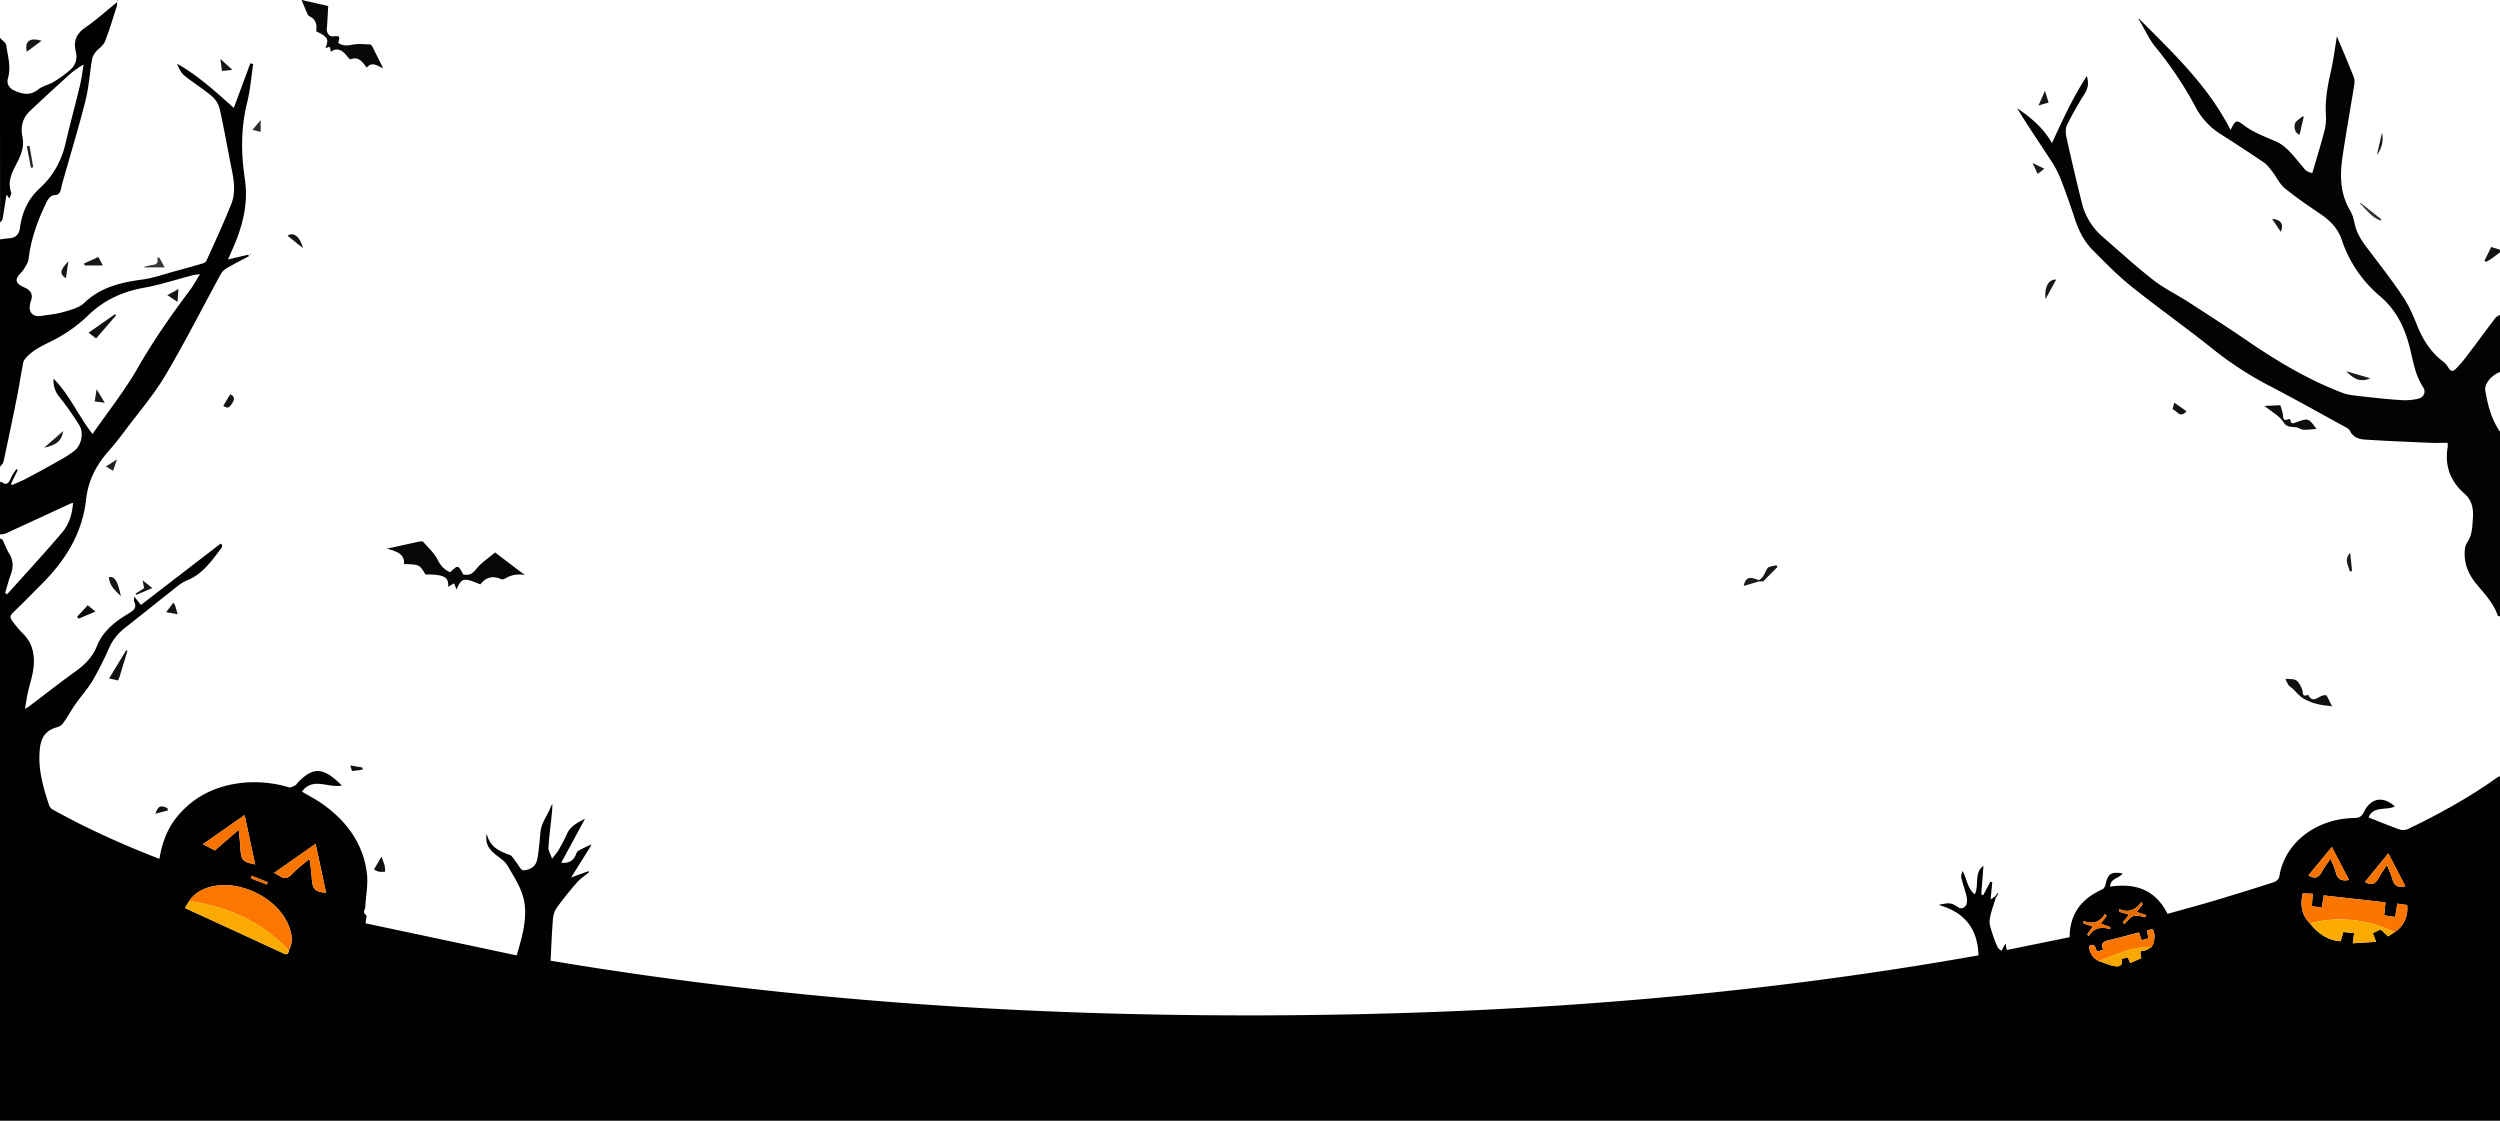 <svg xmlns="http://www.w3.org/2000/svg" viewBox="0 0 1923 862.09"><defs><style>.cls-1{fill:#010101;}.cls-2{fill:#030303;}.cls-3{fill:#131313;}.cls-4{fill:#070707;}.cls-5{fill:#080808;}.cls-6{fill:#0d0d0d;}.cls-7{fill:#111;}.cls-8{fill:#171717;}.cls-9{fill:#161616;}.cls-10{fill:#1b1b1b;}.cls-11{fill:#383838;}.cls-12{fill:#343434;}.cls-13{fill:#2b2b2b;}.cls-14{fill:#242424;}.cls-15{fill:#fb7700;}.cls-16{fill:#fa7600;}.cls-17{fill:#faaa00;}.cls-18{fill:#fbaa00;}.cls-19{fill:#f77400;}.cls-20{fill:#f87500;}.cls-21{fill:#f57300;}.cls-22{fill:#f8a800;}.cls-23{fill:#e86d00;}.cls-24{fill:#ef7000;}</style></defs><title>Ресурс 10</title><g id="Слой_2" data-name="Слой 2"><g id="Слой_1-2" data-name="Слой 1"><path class="cls-1" d="M1536.23,694.23c-1.67,5.73-4,11.37-4.78,17.22-.48,3.51,1.16,7.41,2.24,11a77.79,77.79,0,0,0,4,10.22c.5,1.08,1.88,1.76,2.86,2.62.55-1.08,1.09-2.16,1.66-3.23.3-.56.64-1.09,1.45-2.45l.93,5,48.34-9.84c.16-18.17,9.33-29.77,25.21-36.82,1.14-.51,2.12-2.29,2.42-3.65,1.86-8.37,4.13-10,13.18-8.64-2.65,4-9.55,3.69-9.6,10.23,19.12-2.9,34.71,2.08,44.13,20.9,11.61-3.25,23.29-6.36,34.87-9.81q23.64-7,47.12-14.61c1.62-.52,3.71-2.44,3.94-4,4.24-27.41,29.72-44.87,57.59-45.3,3.82-.06,5.7-1,7.47-4.54,5.48-11,14.83-12.61,23.87-4.31-6.87,3.2-16.8-.58-20.17,8.44,7.89,3.11,15.85,6.43,24,9.31a9.11,9.11,0,0,0,6.33-.45c23.86-11.46,47-24.21,68.59-39.61a12.93,12.93,0,0,1,2.18-1V866H1q0-224,0-448c.71.41,1.77.64,2.08,1.25C4.79,422.65,6,426.36,8,429.57c3.41,5.45,3.35,10.81,1.18,16.61C7.5,450.7,6.33,455.41,4.94,460l1.54,1c14.17-15.84,28.64-31.43,42.38-47.64,5.24-6.18,7.73-14.13,8.33-22.64a11,11,0,0,0-1.78.43c-16.7,7.7-33.37,15.45-50.09,23.09-1.28.58-2.87.5-4.31.72q0-20,0-40c.37-.18.94-.61,1.07-.5,3.95,3.18,5.65,1,7.21-2.67,1.06-2.51,2.79-4.73,4.23-7.07l1.12.68L9.51,375.88l.65,1.18c3.81-1.74,7.72-3.29,11.41-5.25q13-6.88,25.72-14.11a80.3,80.3,0,0,0,11.18-7.3c5.15-4.19,7.13-13.55,3.6-19.32a227,227,0,0,0-15.42-21.94,19,19,0,0,1-4.41-13.95c12.54,12.68,18.86,28.37,29.94,42.52,11.94-17.24,24.85-33.44,35-51.2,11.95-20.88,25.63-40.38,40-59.56,2.66-3.56,4.77-7.55,7.67-12.2-2.8.41-4.3.5-5.73.87-12.52,3.25-24.89,7.32-37.58,9.63-16.36,3-30.39,9.32-42.51,21a112.42,112.42,0,0,1-25.3,18.44c-7.8,4.11-16,7.22-22.17,13.81-1.1,1.17-2.36,2.58-2.65,4-1.76,9-3.11,18-4.89,27Q9.06,334.24,3.73,358.85C3.4,360.36,1.94,361.62,1,363q0-87.5,0-175c2.41-.29,4.82-.71,7.25-.86,5-.31,7.49-3.33,8.09-7.92,1.6-12.17,6.19-22.32,15.63-30.94,9.86-9,16.32-20.66,19.42-34,3.43-14.78,7.45-29.43,11-44.19,1.31-5.45,2-11.06,2.94-16.59A64.24,64.24,0,0,0,52.68,62.8C43,71.64,33.27,80.43,23.81,89.49c-5.45,5.22-7.11,12-5.59,19.29,1.43,6.78-.31,12.53-3.27,18.61-3.67,7.53-8.74,15-5.38,24.35.42,1.16-.73,2.9-1.3,4.89L6,153.55c-1.09,6.85-2,12.92-3.08,19-.16.91-1.22,1.66-1.87,2.49Q1,104,1,33c1.68,1.93,4.56,3.7,4.84,5.81C6.92,47.11,9.7,55.31,7.14,64c-1.22,4.12.76,7.76,5.14,9.64,6.24,2.68,12,4,18.15-1,3.38-2.73,8.23-3.56,12-5.88a86.48,86.48,0,0,0,12.79-9.35,13.38,13.38,0,0,0,4.1-13.7c-2-8.1.31-13.86,7.4-18.75C75.18,19.15,82.8,12.2,91,5.59a8.32,8.32,0,0,1,0,2.49c-3,9.32-5.73,18.76-9.34,27.86-1.24,3.12-4.86,5.24-7.12,8a12.23,12.23,0,0,0-2.67,5.3C70,60.07,69.33,71.13,66.65,81.69c-5.43,21.44-11.91,42.62-17.93,63.91-.54,1.92-.67,4-1.5,5.76-.52,1.1-2,2.51-3,2.49-4.12-.06-6,2.56-7.46,5.64C30,173.32,24.81,187.59,23,203c-.34,2.84-2.27,5.58-3.82,8.15-1.09,1.82-2.91,3.2-4.15,5-2,2.81-1.56,5.32,1.53,7.13a34.44,34.44,0,0,0,3.52,1.87c4.72,2.07,6.54,5.37,4.64,10.41a16.68,16.68,0,0,0-.78,3.39c-.79,5.28,2.73,8.8,8.06,8,5.92-.9,12-1.4,17.68-3.06s12.19-3.21,16.18-7.06c12.75-12.29,28.35-15.73,45-18,8.3-1.12,16.37-4.08,24.52-6.28,6.72-1.81,13.44-3.66,20.12-5.63,1.5-.44,3.62-1.05,4.13-2.19,6.65-14.65,13.47-29.25,19.37-44.21,3.37-8.55,2-17.72.17-26.64-3.1-15.49-5.79-31.07-9.24-46.48a19.32,19.32,0,0,0-6.19-9.73c-6.57-5.54-14-10.07-20.68-15.48-2.74-2.21-4.49-5.64-5.84-9.32,16.65,9.43,30.41,22.24,43.63,34l12.71-34.33,2.2.61c-1.51,9.92-2.26,20-4.68,29.72-4.85,19.47-4.73,39-1.76,58.53,3,19.72-2,37.58-9.91,55.11-.88,2-1.72,3.92-3,6.92L192,199.78l.46,1.16c-5.63,3-11.33,5.87-16.83,9.07a13,13,0,0,0-4.76,4.62c-14.28,26.1-27.67,52.71-42.85,78.26-9,15.07-20.62,28.54-31.18,42.64-4,5.33-8.12,10.58-12.54,15.56C74.89,361.72,68.77,373.9,67.22,388c-2.86,26.17-15.91,46.86-34,65-7.3,7.31-14.5,14.73-22,21.87-2.2,2.11-2.9,3.92-1,6.32a85.18,85.18,0,0,0,7.48,9.05c4.87,4.74,7.93,9.6,9,16.95,1.47,9.84-1.52,18.3-3.77,27.23-1.13,4.47-1.71,9.08-2.73,14.69,1.82-1.06,2.64-1.44,3.34-2,11.5-8.7,22.84-17.63,34.54-26.05C65.59,515.71,72,509.75,75.48,501c4.67-11.82,14.16-19.12,24.58-25.3,3.9-2.31,6.4-4.41,4.14-9.17-.3-.63,0-1.53,0-3.89l5.2,6.56L170.71,422l1.18,1.06c-.11.7,0,1.58-.36,2.07-7.6,9.86-14.53,20.39-26.91,25.26-3.18,1.25-6,3.54-8.76,5.69-13,10.24-25.91,20.66-38.92,30.9A39.46,39.46,0,0,0,85,502.1,250.91,250.91,0,0,1,72.46,527c-3.86,6.5-9,12.21-13.37,18.43-3.22,4.6-5.95,9.55-9.16,14.16a8.8,8.8,0,0,1-4.48,3.54c-8.42,2-12.62,7.2-13.67,15.7-1.93,15.56,2.21,30,7,44.44a6.33,6.33,0,0,0,2.67,3.25c26.31,14.65,53.7,26.94,82.18,38,2-12.53,6.24-23.81,14.36-33.36,13.05-15.35,29.95-23.09,49.74-25.18a92.46,92.46,0,0,1,35.45,3.49c1.41.4,3.38-.76,4.94-1.51.82-.39,1.29-1.49,2-2.21,12.28-12.52,19.75-11.64,33.85,2.33-10.47,2.16-22.36-6.8-30.71,4.72,5,3,10.65,5.87,15.74,9.46,18.42,13,31.12,30.1,34.15,52.78,1.16,8.68-.68,17.75-1.2,26.65-.12,2-2.38,4,.67,6.07.76.51-.18,3.57-.42,6.33l116.22,24.67c4.14-14,8.15-27.71,5.84-41.25-1.66-9.75-7.74-19-12.9-27.8-2.41-4.13-7.41-6.72-11.07-10.17s-6.21-7.43-4.87-14.38c2.44,10.52,9.87,13.55,17.76,16.36,1.95.69,3.16,3.48,4.69,5.32,1.89,2.28,3.85,6.57,5.62,6.49,4.36-.2,9-2.22,10.4-7.19,1.17-4.29,1.45-8.83,2-13.27s.47-9.1,1.74-13.34,4-8.24,5.9-12.39c.7-1.49,1-3.14,2.39-4.74-.12,2.23-.14,4.48-.37,6.7-.92,8.9-2.11,17.77-2.7,26.69-.16,2.33,1.48,4.77,2.78,8.6,2.23-2.89,3.67-4.38,4.67-6.13a110.08,110.08,0,0,0,6.53-12.33c2.66-6.39,8.06-9.19,14.17-12.24l-18.33,33.8c6.09.54,9.57-1.62,11.38-6.47a5.2,5.2,0,0,1,1.74-2.68c2.92-1.65,6-3,9-4.48a5.2,5.2,0,0,0,.74.63l-15.2,24.32L453.62,674l.51.77c-3.11,2.58-6.63,4.8-9.26,7.8-5.55,6.36-10.88,12.95-15.79,19.81a18.33,18.33,0,0,0-2.79,8.9c-.82,10.28-1.19,20.6-1.77,31.56,182.08,30.54,365.24,42.65,549.35,42.05s367.23-13.82,549-46.18c-.66-20.21-10.4-33.16-30.7-38.74,8.14-2,9.88-1.76,15.35,1.91,2.4,1.61,5.73,0,6.39-3.61a15.41,15.41,0,0,0-.58-6.33c-1.1-4.34-2.66-8.58-3.68-12.94-.37-1.56.28-3.36,1-5.09,3.32,5.77,3.37,13,9.37,17.92,3.5-7.47-.77-16.6,6.64-21.94L1525,691.77l1.45.69,5.54-10.37,1.47.3-1.28,13.31,3.37-2.27Zm119.86,37.84c2.61-4,2.93-11.42.39-13.52l-4,1,1,6-5.12,1.51-2.07-6c-7.79,2-15.27,4.17-22.83,5.91-4.28,1-7.13,2.42-4.63,7.47l-4.72,1.37c-1.47-2.34-1.14-7.34-6.29-4,.68,5,2.7,9,7.57,11.26,3.85,1.3,7.62,3,11.56,3.79s7.24.13,5.87-5.45l4.84-1.15,1.89,4.32,8.48-3.76c-.24-2.24-1-4.06-.38-5.22.39-.77,2.75-.36,4-.92A31.76,31.76,0,0,0,1656.09,732.08Zm186.85-11.24c6.78-4,10.76-12.54,9.6-20.8l-7.56-1.12-1.61,10.3-8.46-1.29,1-9.95-47.46-5.35-1.59,9.44-7.6-1.28.71-9.39-7.7-.38c-2.08,9-.84,16.67,5.45,23.09,6.16,7.49,13.38,13.12,23.74,13.78l2-7.11,8.32.81-1,7.86,17.92-1.14-2.52-6.64,6-2.88,5.74,5.33ZM146.61,696.78l-3.34,5.53c25.74,11.84,50.86,23.35,75.93,35,2.77,1.28,3.6.29,3.88-2.22,3.72-6.56,2.42-13.25-.17-19.58-8.7-21.23-37.91-35.42-60.11-29.44C156.24,687.82,150.52,691,146.61,696.78Zm38-54.62c.53,5.49,1.09,9.77,1.31,14.06.5,9.34,1.46,10.54,11.35,12.58l-8.11-38-32.11,22.41,9.23,4.78Zm54.12,22.49a13.12,13.12,0,0,1,.81,2.18c.47,4.29,1,8.58,1.31,12.88.64,8.33,2.14,9.92,11,11l-8.07-37.77-32,22.37c1.64.89,2.83,1.39,3.88,2.11,3.53,2.45,6.38,2.69,9.71-.94C229.25,672.25,234,668.79,238.76,664.65Zm1569.15,16.05-13.25-25.35-18,21.85c5.08,3.2,8.13,1.66,10.54-3,1.66-3.24,4-6.12,6.44-9.74,1.63,4.09,3.33,7.2,4.1,10.54C1799,680.38,1802.24,681.85,1807.91,680.71Zm30.21-20.44-18,22c5.62,3.36,8.56.85,10.95-3.72,1.58-3,3.68-5.76,6-9.39,1.64,4.23,3.2,7.48,4.16,10.91,1.43,5.12,4.44,7,10,5.43Zm-207,42.86.17,2.11,7.36,2.24-4.82,5.88,1.26,1.31c2.32-2.14,4.33-5.28,7.06-6.15s6.28.46,9.46.84l.27-1.58-7.27-2.39,4.53-5.87-1-1.81C1643.74,703.73,1638.29,706.24,1631.1,703.12Zm-6.84,15.47-.1-1.65-7.21-2.61,4.43-5.88-1.14-1.66c-4,6.41-9.55,8.21-16.57,5.51l0,1.92,7,2.29-4.14,6.11,1,1.48C1611.53,717.39,1617.42,716.55,1624.26,718.59ZM194.74,677.51l-.84,2,12.34,4.73.68-1.83Z" transform="translate(-1 -3.87)"/><path class="cls-2" d="M1924,478c-.59-.17-1.6-.2-1.71-.53-3.22-9.81-10.34-16.91-16.65-24.65s-9.72-16.42-8.63-26.51a11.48,11.48,0,0,1,1.71-5.16c4.15-6,4-12.78,4.47-19.6.52-7-1.26-13.34-6.27-17.72-11.26-9.85-15.64-21.72-13.13-36.34a14.55,14.55,0,0,0-.12-3c-4.54,0-8.82.16-13.08,0-16.94-.74-33.89-1.39-50.81-2.52-4.52-.3-9-1.91-11.27-6.88-.67-1.44-2.75-2.36-4.35-3.23-18.8-10.28-37.49-20.78-56.48-30.68a267.91,267.91,0,0,1-44.31-28.64c-20.5-16.46-42.05-31.63-62.58-48.06-10.62-8.5-20.22-18.33-29.85-28-6.65-6.66-10.94-14.95-13.88-24q-4.71-14.44-10.12-28.65a76.66,76.66,0,0,0-6.94-14.32c-9.13-14.09-18.64-27.92-27.43-42.4,10.52,7.17,20.26,15.1,26.79,26.87,8-17.44,15.85-34.62,26.83-51.66,1.8,6.06.67,9.87-1.82,13.88A269.1,269.1,0,0,0,1590.95,100c-1.31,2.69-1.07,6.61-.39,9.71q5.49,24.83,11.63,49.51a50.33,50.33,0,0,0,15.89,26.57c13,11.23,25.64,22.85,39.15,33.4,8.32,6.5,18,11.18,27,16.94,15.21,9.82,30.43,19.64,45.37,29.86,23.12,15.8,47,30.11,73.3,40.08,4.54,1.73,9.68,2.07,14.59,2.64,10.07,1.16,20.15,2.27,30.26,2.9a43.25,43.25,0,0,0,13.69-1.16c4.16-1.12,5.77-5.24,3.41-8.81-6.47-9.76-7.78-21.12-10.67-32-3.93-14.77-10.26-27.5-22.39-37.86a96.35,96.35,0,0,1-29.44-43.23c-2.86-8.66-8.64-14.72-16-19.75-9.47-6.46-19-12.89-27.88-20.12-3.95-3.22-6.23-8.44-9.46-12.6-2-2.59-4-5.44-6.65-7.24-11-7.5-22.16-14.72-33.37-21.89a53.76,53.76,0,0,1-19.06-20.56A285,285,0,0,0,1658.95,40c-4.85-5.94-8.06-13.22-12-19.89l.67-.57c25.54,25.69,52,50.61,69.1,84.3,4-7.66,4.36-8.05,9.89-3.88,7.8,5.89,16.68,9.07,25.48,12.94,7.37,3.25,13.11,10.88,18.61,17.39,3.4,4,3.37,5.32,8.87,6.71.28-.86.58-1.75.84-2.64,2.77-9.52,5.72-19,8.22-28.58a38.09,38.09,0,0,0,1.52-12.3c-.92-11.81,1.13-23.14,3.74-34.55,2-8.82,3.1-17.85,4.66-27.15,4.42,10.64,8.87,21,13,31.45.78,2,.55,4.6.19,6.83-2.9,18.06-6.18,36.06-8.85,54.16-2.12,14.34-2,28.5,5.84,41.62,1.83,3.05,2.75,6.77,3.51,10.3,1.82,8.45,6.89,15,11.94,21.6,8.64,11.38,17.39,22.71,25.31,34.58,4.37,6.55,7.62,14,10.55,21.35,4.48,11.21,10.51,21.06,20.33,28.38a14.94,14.94,0,0,1,3.82,4.5c1.66,2.88,3.52,3.45,5.85,1a89.85,89.85,0,0,0,6.92-7.81c7.91-10.42,15.66-21,23.58-31.38.8-1.06,2.32-1.57,3.51-2.34v44c-6.28,2.22-12.25,9-11.38,14.19,1.92,11.22,4.68,22.25,11.38,31.81Z" transform="translate(-1 -3.87)"/><path class="cls-3" d="M1924,198c-2.14,1.59-4.24,3.24-6.43,4.76-1.4,1-2.93,1.75-4.41,2.61l-1.07-1,5.18-10.51L1924,196Z" transform="translate(-1 -3.87)"/><path class="cls-4" d="M352.15,457.29l-1.84-4.72-4.65,2.64c.74-7.46-3-9.51-17.41-9.48-4.59-7.62-4.59-7.62-16.49-8,.56-8-5.72-9.63-13.12-11.83,9.63-2.11,17.66-3.9,25.72-5.6a2.77,2.77,0,0,1,2.26.47c3.79,4.38,8.36,8.4,10.9,13.44,2.36,4.68,5.15,7.91,9.78,9.81,6-5.74,6-5.74,10,1.71,4.3.93,7-.29,10-4.1,3.79-4.88,9.33-8.4,14.49-12.82l23,17.45a20.75,20.75,0,0,0-15.4,2.7,3.91,3.91,0,0,1-3.14.33c-6.44-2.89-11.64-1.31-15.75,4.1C357.61,448,356.09,448.28,352.15,457.29Z" transform="translate(-1 -3.87)"/><path class="cls-5" d="M295,56.05c-3.89-1.44-7.61-5.11-11.85-.21-3.47-4.12-6.14-8.94-12.47-6.32-.62.26-2.48-2.21-3.62-3.54-3.78-4.4-7.7-5.28-11.55-2.22l-.76-3.85-3.4.93c2.81-6.86,1.84-8.59-7.13-12.88.7-4.85,0-9.19-5.21-11.56a4.48,4.48,0,0,1-1.71-2.25c-1.5-3.38-2.89-6.8-4.36-10.3l20.53,4.65c-.35,5.82-.58,11.73-1.1,17.61-.25,2.85,1.88,5.95,4.41,5.74,5.73-.46,5.73-.46,4.45,5.06,3.32,2.27,6.66,2.19,10.69,1.35,4.44-.92,9.2-.32,13.82-.22.56,0,1.28.92,1.62,1.58,2.72,5.32,5.36,10.67,8,16Z" transform="translate(-1 -3.87)"/><path class="cls-6" d="M1755,315.56a58.48,58.48,0,0,1,1.91,6.5c.47,2.69-.28,6.34,4.57,4.11.29-.13,1.34.51,1.37.85.33,3.69,3,2.14,4.43,1.64,9.42-3.23,9.39-3.31,15.61,5.23-4.61,0-9.84,1.52-13-.39-3.94-2.39-9.1.54-12.48-4.89-3-4.87-9-7.91-14.58-12.52Z" transform="translate(-1 -3.87)"/><path class="cls-7" d="M1794.91,547.12c-5.61-.6-11.16-1.14-16.53-3.33-5.69-2.32-7.08-3-13.08-9.48-1.21-1.31-3-2.15-4-3.53a24.92,24.92,0,0,1-2.35-4.77c2.76.31,6-.17,8.2,1.16s3.47,4.3,4.6,6.8c1,2.22-.45,6.55,4.61,4.31,4.4,8.33,8.86-1.2,14.31.58l4.2,8.4Z" transform="translate(-1 -3.87)"/><path class="cls-7" d="M99,504.58q-3.08,10.17-6.17,20.34c-.19.63-.52,1.21-1,2.36l-6.93-1.56L98.12,504Z" transform="translate(-1 -3.87)"/><path class="cls-8" d="M80.11,208.09h-14l-.44-1.6,11-4.94Z" transform="translate(-1 -3.87)"/><path class="cls-8" d="M1582.64,218.93l-8.25,15C1573.41,225,1576.51,218.56,1582.64,218.93Z" transform="translate(-1 -3.87)"/><path class="cls-8" d="M1773,93.91l-3.2,13.67c-3.66-1.41-4.29-5.45-3.61-8.32.56-2.38,4-4.09,6.13-6.1Z" transform="translate(-1 -3.87)"/><path class="cls-5" d="M60.36,478.18l8.13-8.75,5.88,4.86-12.93,5.45Z" transform="translate(-1 -3.87)"/><path class="cls-7" d="M294.39,662.77c1,2.73,1.95,4.92,2.55,7.2a21.34,21.34,0,0,1,.25,4.42,26.78,26.78,0,0,1-4.7,0,17.51,17.51,0,0,1-3.83-1.7Z" transform="translate(-1 -3.87)"/><path class="cls-9" d="M1354,450.09c3.66-1.95,4.48-5.76,6.36-9,.95-1.62,4.54-1.69,6.94-2.46l.93,1.35-11,11.1h-1.55L1354,451Q1354,450.57,1354,450.09Z" transform="translate(-1 -3.87)"/><path class="cls-10" d="M1805.63,289.42l18.67,5.4C1816.1,298.56,1810.69,294.63,1805.63,289.42Z" transform="translate(-1 -3.87)"/><path class="cls-9" d="M84.71,447.74c4.7-.57,6.69,2.71,9.31,14.75C89.38,458,85.18,454.34,84.71,447.74Z" transform="translate(-1 -3.87)"/><path class="cls-3" d="M234,194.72l-11.84-9.55C226.93,182,231.79,185.91,234,194.72Z" transform="translate(-1 -3.87)"/><path class="cls-8" d="M33,35.23,21.6,43.66C19.82,35.64,23.83,32.43,33,35.23Z" transform="translate(-1 -3.87)"/><path class="cls-11" d="M127.67,209.55H112l-.16-.45c1.73-.42,3.44-1,5.19-1.23,3-.47,6.36-.46,4.89-6l1.8.39Z" transform="translate(-1 -3.87)"/><path class="cls-3" d="M1672.12,318.63l1.32-5,9.44,6.56C1677.92,326,1675.63,319.93,1672.12,318.63Z" transform="translate(-1 -3.87)"/><path class="cls-3" d="M172.76,316l5.32-8.84c3.43,1.66,3.54,3.71,1.68,6.64C178,316.55,176.63,319,172.76,316Z" transform="translate(-1 -3.87)"/><path class="cls-10" d="M1354,450.09q0,.48,0,1l-11.76,3.49C1344.17,445.45,1349.39,448.75,1354,450.09Z" transform="translate(-1 -3.87)"/><path class="cls-10" d="M1808.42,443.38c-1.08-4.65-4.64-9.08.34-14.31l1.49,14.07Z" transform="translate(-1 -3.87)"/><path class="cls-8" d="M105.19,460.52l6.64-4.24-1.13-6,7.5,5.9-12.38,5.29Z" transform="translate(-1 -3.87)"/><path class="cls-8" d="M1574,73.68l2.76,9.09L1569,85Z" transform="translate(-1 -3.87)"/><path class="cls-3" d="M134.39,467.39a17.66,17.66,0,0,1,1.38,2.45c.6,1.88,1.1,3.8,1.88,6.52l-8.84-1.59Z" transform="translate(-1 -3.87)"/><path class="cls-8" d="M53.6,204.8l-1.86,13.11C46.58,214.59,47,211.8,53.6,204.8Z" transform="translate(-1 -3.87)"/><path class="cls-12" d="M1818.05,160.94l14.74,11.62-.82,1c-6.1-2.32-10.11-7.37-14.42-12Z" transform="translate(-1 -3.87)"/><path class="cls-10" d="M1833.23,106a20,20,0,0,1-3.9,16.92Z" transform="translate(-1 -3.87)"/><path class="cls-8" d="M179.8,57.61l-8.07.89-1.21-9.3Z" transform="translate(-1 -3.87)"/><path class="cls-9" d="M1748.66,172.18c6.61.5,9.17,3.82,6.82,10.12Z" transform="translate(-1 -3.87)"/><path class="cls-7" d="M130.2,627.25l-9.67,2.54c2.1-6.11,4-6.82,9.27-4.29Z" transform="translate(-1 -3.87)"/><path class="cls-13" d="M201.49,96.24v9.07l-6.3-1.53Z" transform="translate(-1 -3.87)"/><path class="cls-10" d="M1568.34,137.68l-3.87-8.43,9.05,4.43Z" transform="translate(-1 -3.87)"/><path class="cls-14" d="M82.4,362.69,91,357.24,88,366Z" transform="translate(-1 -3.87)"/><path class="cls-7" d="M280,595.81a74,74,0,0,1-8.09,1.08c-.35,0-.8-2.22-1.48-4.25l9.39,1.61Z" transform="translate(-1 -3.87)"/><path class="cls-12" d="M1817.55,161.57l-1.41-1,.33-.53,1.58.93Z" transform="translate(-1 -3.87)"/><path class="cls-1" d="M1536.25,692.5l1.11-1.57.56.23-.77,2Z" transform="translate(-1 -3.87)"/><path class="cls-2" d="M1646.92,20.07l-.93-1.5.46-.3,1.14,1.24Z" transform="translate(-1 -3.87)"/><path class="cls-10" d="M1355.73,451.11h0Z" transform="translate(-1 -3.87)"/><path class="cls-1" d="M193.84,199.43l-.35.55c-.1-.1-.31-.23-.29-.3a2.85,2.85,0,0,1,.32-.6Z" transform="translate(-1 -3.87)"/><path class="cls-5" d="M295.33,55.65l.4,1-.77-.64Z" transform="translate(-1 -3.87)"/><path class="cls-7" d="M1794.84,547.26l.71-.2.08.45-.7-.39Z" transform="translate(-1 -3.87)"/><path class="cls-1" d="M454.86,653.86l.87-.64-.13,1.27A5.24,5.24,0,0,1,454.86,653.86Z" transform="translate(-1 -3.87)"/><polygon class="cls-1" points="194.52 47.47 194.57 47.79 194.35 47.75 194.52 47.47"/><path class="cls-1" d="M91.8,4.37,91.47,5c-.1-.11-.3-.23-.29-.32A3,3,0,0,1,91.48,4Z" transform="translate(-1 -3.87)"/><path class="cls-1" d="M1535.5,693.43l.75-.93.89.65-.92,1.09Z" transform="translate(-1 -3.87)"/><path class="cls-15" d="M146.61,696.78c3.91-5.81,9.62-9,16.19-10.73,22.2-6,51.41,8.21,60.11,29.44,2.59,6.33,3.89,13,.17,19.58C202.56,712.4,176.08,701.6,146.61,696.78Z" transform="translate(-1 -3.87)"/><path class="cls-16" d="M1777.75,714.1c-6.29-6.42-7.53-14.08-5.45-23.09l7.7.38-.71,9.39,7.6,1.28,1.59-9.44,47.46,5.35-1,9.95,8.46,1.29,1.61-10.3,7.56,1.12c1.16,8.26-2.82,16.8-9.6,20.8C1822,711.1,1800.31,708.33,1777.75,714.1Z" transform="translate(-1 -3.87)"/><path class="cls-17" d="M146.61,696.78c29.47,4.82,55.95,15.61,76.47,38.29-.28,2.51-1.12,3.5-3.88,2.22-25.07-11.63-50.2-23.14-75.93-35Z" transform="translate(-1 -3.87)"/><path class="cls-18" d="M1777.75,714.1c22.56-5.77,44.24-3,65.19,6.73l-5,3.28-5.74-5.33-6,2.88,2.52,6.64-17.92,1.14,1-7.86-8.32-.81-2,7.11C1791.13,727.22,1783.91,721.59,1777.75,714.1Z" transform="translate(-1 -3.87)"/><path class="cls-19" d="M184.64,642.16,166.31,658l-9.23-4.78,32.11-22.41,8.11,38c-9.89-2-10.85-3.24-11.35-12.58C185.72,651.93,185.16,647.66,184.64,642.16Z" transform="translate(-1 -3.87)"/><path class="cls-16" d="M1615.42,743.19c-4.87-2.23-6.89-6.27-7.57-11.26,5.15-3.34,4.82,1.66,6.29,4l4.72-1.37c-2.5-5.06.36-6.49,4.63-7.47,7.56-1.74,15-3.87,22.83-5.91l2.07,6,5.13-1.51-1-6,4-1c2.54,2.11,2.21,9.5-.39,13.52-5.41.59-11,.42-16.17,1.94C1631.59,736.49,1623.57,740.07,1615.42,743.19Z" transform="translate(-1 -3.87)"/><path class="cls-20" d="M238.76,664.65c-4.77,4.14-9.51,7.59-13.4,11.83-3.33,3.63-6.18,3.39-9.71.94-1-.72-2.23-1.23-3.88-2.11l32-22.37,8.07,37.77c-8.85-1.08-10.35-2.66-11-11-.33-4.3-.85-8.59-1.31-12.88A13.12,13.12,0,0,0,238.76,664.65Z" transform="translate(-1 -3.87)"/><path class="cls-21" d="M1807.91,680.71c-5.66,1.15-8.89-.32-10.14-5.75-.76-3.33-2.47-6.45-4.1-10.54-2.43,3.62-4.78,6.5-6.44,9.74-2.41,4.7-5.46,6.24-10.54,3l18-21.85Z" transform="translate(-1 -3.87)"/><path class="cls-21" d="M1838.12,660.26l13.15,25.26c-5.58,1.54-8.59-.31-10-5.43-1-3.42-2.52-6.67-4.16-10.91-2.36,3.63-4.46,6.37-6,9.39-2.39,4.57-5.33,7.09-10.95,3.72Z" transform="translate(-1 -3.87)"/><path class="cls-22" d="M1615.42,743.19c8.15-3.11,16.16-6.69,24.5-9.17,5.13-1.52,10.76-1.35,16.17-1.94a31.74,31.74,0,0,1-4.38,2.74c-1.29.55-3.65.15-4,.92-.58,1.16.14,3,.38,5.22l-8.48,3.76-1.89-4.32-4.84,1.15c1.36,5.58-2.08,6.25-5.87,5.45S1619.27,744.49,1615.42,743.19Z" transform="translate(-1 -3.87)"/><path class="cls-23" d="M1631.1,703.12c7.19,3.12,12.65.6,17-5.45l1,1.81-4.53,5.87,7.27,2.39-.27,1.58c-3.18-.37-6.68-1.72-9.46-.84s-4.74,4-7.06,6.15l-1.26-1.31,4.82-5.88-7.36-2.24Z" transform="translate(-1 -3.87)"/><path class="cls-24" d="M1624.26,718.59c-6.84-2-12.72-1.2-16.65,5.51l-1-1.48,4.14-6.11-7-2.29,0-1.92c7,2.7,12.56.9,16.57-5.51l1.14,1.66-4.43,5.88,7.21,2.61Z" transform="translate(-1 -3.87)"/><path class="cls-23" d="M194.74,677.51l12.17,4.93-.68,1.83-12.34-4.73Z" transform="translate(-1 -3.87)"/><path class="cls-7" d="M74.93,264.21l-5.83-4.43,20.31-14.2.91.82Z" transform="translate(-1 -3.87)"/><path class="cls-10" d="M34.92,348.21l14.7-12.78C48.45,342.84,44.84,346.11,34.92,348.21Z" transform="translate(-1 -3.87)"/><path class="cls-9" d="M129.71,230.9l8.58-4.71-.77,9.9Z" transform="translate(-1 -3.87)"/><path class="cls-10" d="M75.37,303.26l6.19,10.44-7.76-1.05Z" transform="translate(-1 -3.87)"/><path class="cls-14" d="M23.72,116.08l2.81,16.47-1.75.33-3.16-16.47Z" transform="translate(-1 -3.87)"/></g></g></svg>